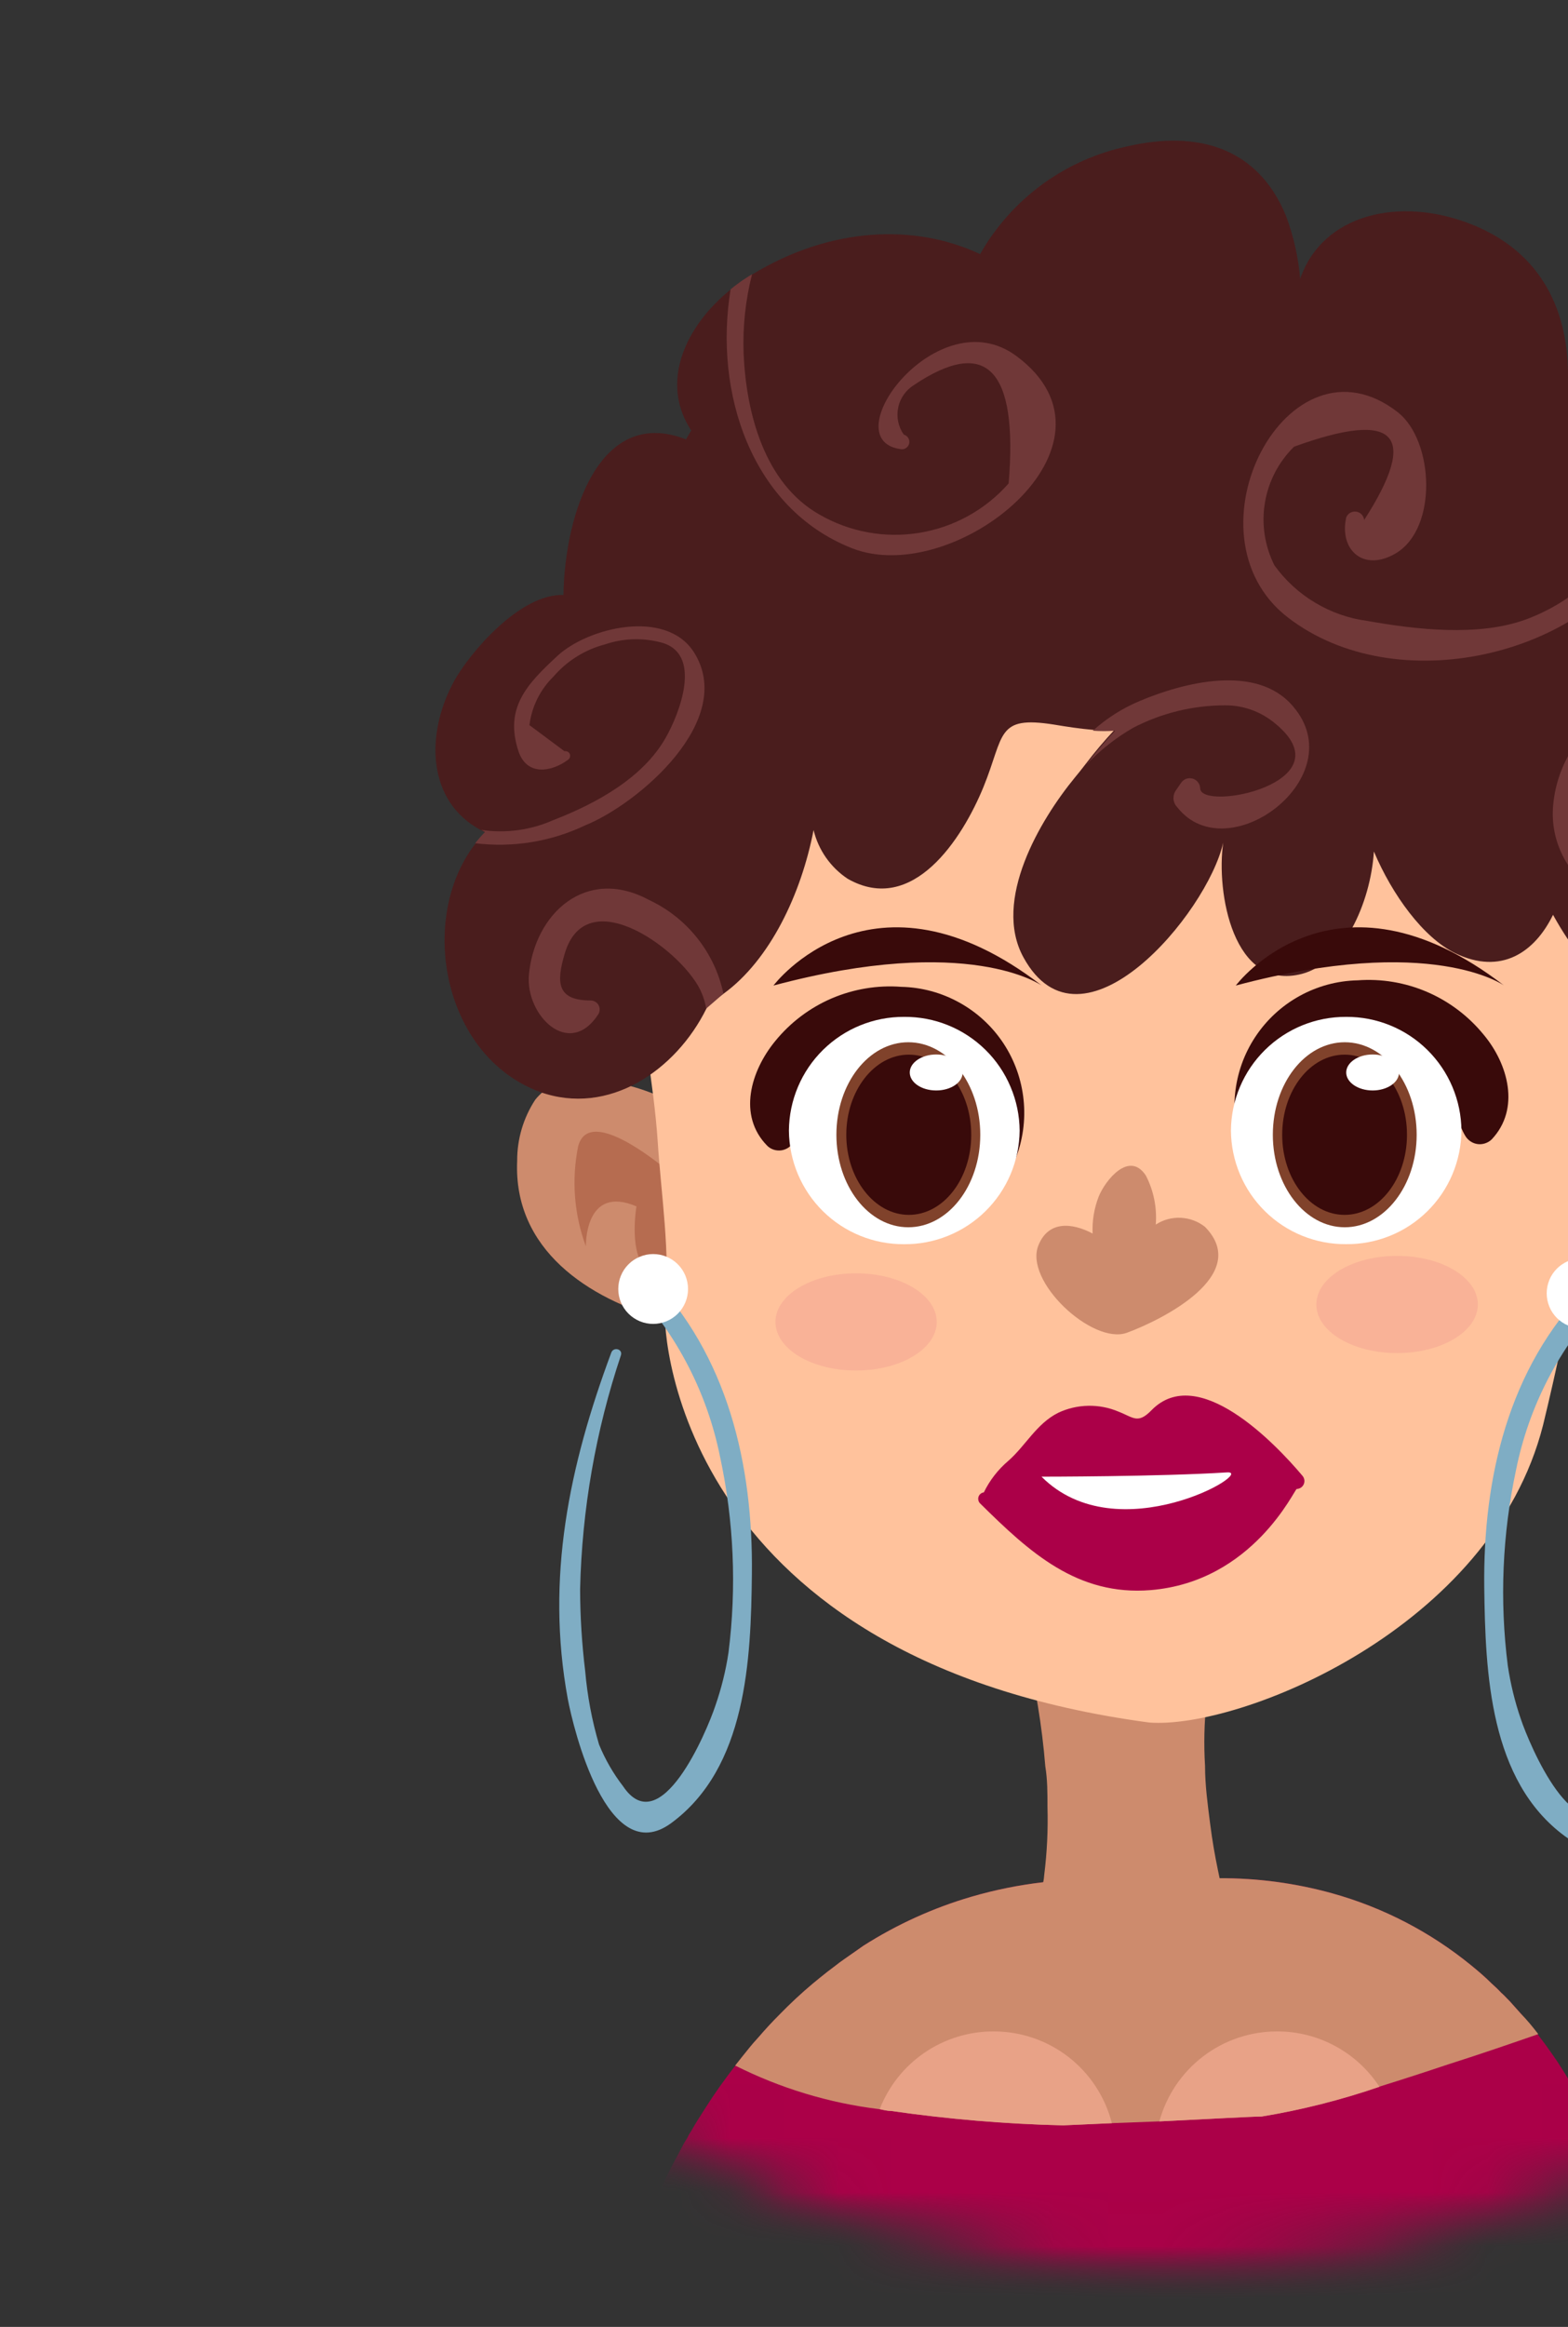 <svg width="29" height="43" viewBox="0 0 29 43" fill="none" xmlns="http://www.w3.org/2000/svg">
<rect x="0" y="0" width="29" height="43" fill="#333333" stroke="none"/>
<mask id="mask0" mask-type="alpha" maskUnits="userSpaceOnUse" x="0" y="0" width="42" height="43">
<path d="M42 21.002C42.001 23.76 41.458 26.491 40.403 29.038C39.347 31.587 37.801 33.902 35.851 35.852C33.901 37.802 31.586 39.349 29.038 40.405C26.49 41.46 23.76 42.004 21.002 42.004C15.432 42.004 10.09 39.791 6.151 35.852C2.213 31.914 0 26.572 0 21.002C0 15.432 2.213 10.09 6.151 6.151C10.09 2.213 15.432 0 21.002 0C23.76 -3.78225e-08 26.49 0.543 29.038 1.599C31.586 2.654 33.901 4.201 35.851 6.151C37.801 8.102 39.347 10.417 40.403 12.965C41.458 15.513 42.001 18.244 42 21.002Z" fill="white"/>
</mask>
<g mask="url(#mask0)">
<mask id="mask1" mask-type="alpha" maskUnits="userSpaceOnUse" x="1" y="-1" width="44" height="44">
<path d="M44.23 20.613C44.23 23.452 43.672 26.263 42.586 28.885C41.5 31.508 39.908 33.891 37.901 35.898C35.894 37.906 33.511 39.498 30.889 40.584C28.266 41.671 25.455 42.23 22.617 42.23C16.884 42.23 11.385 39.953 7.331 35.899C3.277 31.845 1 26.346 1 20.613C1 17.775 1.559 14.964 2.646 12.341C3.732 9.719 5.324 7.336 7.332 5.329C9.339 3.322 11.722 1.73 14.345 0.644C16.967 -0.442 19.778 -1 22.617 -1C28.349 -1 33.846 1.277 37.9 5.33C41.953 9.384 44.23 14.881 44.23 20.613Z" fill="white"/>
</mask>
<g mask="url(#mask1)">
<path d="M30.601 42.102C30.601 42.102 20.863 43.006 11.617 42.032C11.71 41.707 11.821 41.389 11.95 41.077C11.967 41.031 11.987 40.981 12.01 40.931C12.093 40.725 12.2 40.492 12.319 40.242C12.389 40.093 12.472 39.94 12.559 39.78L12.635 39.634C12.662 39.587 12.685 39.547 12.715 39.501C12.731 39.463 12.751 39.428 12.775 39.394C12.855 39.251 12.948 39.108 13.041 38.962C13.207 38.699 13.393 38.437 13.6 38.17C13.676 38.071 13.756 37.974 13.836 37.874C13.916 37.775 13.969 37.715 14.039 37.638C14.158 37.499 14.288 37.359 14.425 37.223C14.618 37.024 14.821 36.835 15.033 36.657C15.123 36.584 15.213 36.508 15.309 36.434L15.449 36.328C15.502 36.285 15.559 36.245 15.615 36.205L15.968 35.956C16.587 35.562 17.259 35.257 17.963 35.051C18.398 34.924 18.843 34.834 19.294 34.782C19.649 34.74 20.006 34.719 20.364 34.718L21.545 34.788C21.875 34.733 22.209 34.706 22.543 34.708C23.252 34.704 23.958 34.798 24.641 34.988C25.58 35.249 26.454 35.702 27.209 36.318C27.335 36.421 27.462 36.528 27.585 36.651C27.645 36.704 27.708 36.764 27.764 36.824L27.811 36.867L27.927 36.986L28.13 37.213C28.233 37.332 28.336 37.459 28.436 37.589C28.536 37.718 28.609 37.818 28.695 37.941C28.782 38.064 28.815 38.114 28.872 38.204C28.928 38.294 28.962 38.343 29.005 38.42C29.116 38.599 29.227 38.789 29.337 38.989C29.43 39.172 29.524 39.361 29.61 39.561C29.64 39.62 29.663 39.677 29.69 39.737L29.773 39.963L29.929 40.369L30.082 40.768L30.155 40.961L30.272 41.267L30.601 42.102Z" fill="#AB0048"/>
<path d="M22.985 36.315C21.655 37.429 18.858 36.315 18.858 36.315C19.084 35.834 19.231 35.319 19.293 34.791C19.303 34.743 19.31 34.694 19.313 34.645C19.365 34.229 19.385 33.81 19.373 33.391C19.373 33.135 19.373 32.883 19.333 32.643C19.272 31.887 19.147 31.137 18.961 30.401L22.533 30.292C22.322 31.052 22.239 31.842 22.287 32.63C22.287 32.992 22.337 33.351 22.38 33.691C22.423 34.03 22.47 34.289 22.526 34.562L22.556 34.705C22.665 35.25 22.808 35.788 22.985 36.315Z" fill="#CD8B6D"/>
<path d="M28.45 37.589C27.981 37.751 27.405 37.951 26.787 38.147C26.361 38.29 25.919 38.433 25.5 38.563C24.791 38.806 24.064 38.99 23.325 39.112C23.142 39.112 22.27 39.162 21.429 39.202L20.551 39.235L19.653 39.275C18.59 39.25 17.529 39.161 16.477 39.009C16.404 39.009 16.327 38.989 16.257 38.975C15.331 38.862 14.431 38.589 13.597 38.17C13.673 38.071 13.753 37.974 13.833 37.874C13.912 37.775 13.966 37.715 14.036 37.638C14.155 37.499 14.285 37.359 14.421 37.223C14.615 37.024 14.818 36.835 15.03 36.657C15.12 36.584 15.21 36.508 15.306 36.434L15.446 36.328C15.499 36.285 15.555 36.245 15.612 36.205L15.968 35.956C16.587 35.562 17.259 35.257 17.963 35.051C18.398 34.924 18.843 34.834 19.294 34.782C19.649 34.74 20.007 34.719 20.364 34.718L21.545 34.788C21.875 34.733 22.209 34.706 22.543 34.708C23.252 34.704 23.958 34.798 24.642 34.988C25.58 35.249 26.454 35.702 27.209 36.318C27.335 36.421 27.462 36.528 27.585 36.651C27.645 36.704 27.708 36.764 27.764 36.824L27.811 36.867L27.927 36.986L28.13 37.213C28.247 37.332 28.35 37.459 28.45 37.589Z" fill="#CD8B6D"/>
<path d="M20.564 39.235L19.666 39.275C18.603 39.25 17.542 39.161 16.49 39.009C16.416 39.009 16.34 38.989 16.27 38.975C16.435 38.551 16.725 38.187 17.1 37.931C17.476 37.675 17.921 37.538 18.375 37.539C18.877 37.538 19.364 37.704 19.761 38.011C20.157 38.319 20.44 38.749 20.564 39.235Z" fill="#E8A287"/>
<path d="M25.513 38.563C24.805 38.806 24.077 38.99 23.338 39.112C23.155 39.112 22.284 39.162 21.442 39.202C21.573 38.724 21.857 38.302 22.25 38.002C22.644 37.701 23.125 37.539 23.62 37.539C23.996 37.538 24.366 37.632 24.697 37.811C25.027 37.99 25.308 38.248 25.513 38.563Z" fill="#E8A287"/>
<path d="M29.271 20.657C29.431 20.445 29.648 20.284 29.896 20.191C30.128 20.098 30.369 20.028 30.614 19.982C31.097 19.885 31.685 19.879 32.028 20.314C32.247 20.649 32.363 21.041 32.36 21.442C32.434 23.081 31.053 23.989 29.637 24.378C29.367 24.452 28.902 24.711 28.702 24.402C28.373 23.84 28.868 21.249 29.271 20.657Z" fill="#CD8B6D"/>
<path d="M29.271 21.901C29.271 21.901 31.01 20.291 31.243 21.182C31.369 21.8 31.321 22.44 31.103 23.031C31.103 23.031 31.133 21.881 30.166 22.293C30.166 22.293 30.498 24.232 29.038 23.331C28.891 23.106 28.834 22.835 28.877 22.57C28.92 22.306 29.061 22.067 29.271 21.901Z" fill="#B66C50"/>
<path d="M12.658 20.657C12.498 20.445 12.281 20.284 12.033 20.191C11.8 20.102 11.558 20.035 11.311 19.992C10.829 19.895 10.241 19.889 9.898 20.324C9.679 20.659 9.563 21.051 9.565 21.452C9.492 23.091 10.876 23.999 12.289 24.388C12.559 24.462 13.024 24.721 13.224 24.412C13.56 23.84 13.068 21.249 12.658 20.657Z" fill="#CD8B6D"/>
<path d="M12.665 21.901C12.665 21.901 10.929 20.291 10.693 21.182C10.568 21.8 10.617 22.44 10.836 23.031C10.836 23.031 10.806 21.881 11.771 22.293C11.771 22.293 11.438 24.232 12.898 23.331C13.046 23.107 13.103 22.835 13.06 22.57C13.017 22.305 12.876 22.067 12.665 21.901Z" fill="#B66C50"/>
<path d="M29.767 19.29C29.733 19.622 29.69 19.928 29.65 20.251C29.397 22.298 29.026 24.329 28.539 26.334C27.582 30.105 22.916 31.961 21.253 31.831C12.685 30.681 12.24 24.801 12.3 24.162C12.403 23.165 12.226 22.077 12.163 21.076C12.127 20.547 12.05 20.002 11.974 19.456C11.807 18.542 11.775 17.609 11.88 16.686C11.885 16.642 11.893 16.599 11.904 16.556C12.072 15.63 12.339 14.724 12.702 13.856C13.79 11.195 15.988 8.248 19.127 8.202C19.875 8.196 20.619 8.308 21.332 8.534C22.367 8.862 23.358 9.314 24.282 9.881C26.258 11.079 28.23 12.435 29.218 14.611C29.91 16.144 29.936 17.687 29.767 19.29Z" fill="#FFC29C"/>
<path d="M33.472 14.601C33.499 15.037 33.481 15.475 33.415 15.908C33.407 16.314 33.292 16.71 33.083 17.058C32.914 17.462 32.647 17.816 32.305 18.088C31.963 18.36 31.558 18.541 31.127 18.615C30.919 18.714 30.682 18.731 30.462 18.665C29.694 18.631 29.345 18.242 29.275 17.74C29.069 17.477 28.884 17.198 28.723 16.905C28.39 17.59 27.768 18.029 26.913 17.614C26.321 17.324 25.749 16.536 25.41 15.735C25.347 16.703 24.835 17.8 24.08 17.996C22.803 18.329 22.49 16.483 22.623 15.572C22.327 16.882 19.999 19.649 18.928 17.69C18.353 16.639 19.234 15.153 19.883 14.364C19.939 14.298 20.002 14.218 20.076 14.122C20.244 13.901 20.424 13.689 20.614 13.486C20.477 13.496 20.339 13.496 20.202 13.486C19.969 13.466 19.733 13.43 19.494 13.39C18.419 13.22 18.582 13.579 18.19 14.541C17.797 15.502 16.88 16.922 15.679 16.24C15.362 16.03 15.136 15.708 15.047 15.339C14.817 16.526 14.239 17.74 13.384 18.362C13.299 18.427 13.209 18.485 13.115 18.535L13.065 18.638C12.503 19.776 11.259 20.634 9.985 20.178C8.186 19.513 7.72 16.975 8.791 15.592C8.849 15.52 8.91 15.451 8.974 15.385L8.904 15.345C7.906 14.823 7.857 13.589 8.392 12.598C8.671 12.083 9.613 10.965 10.421 10.995C10.444 9.505 11.086 7.493 12.686 8.119C12.722 8.065 12.749 8.009 12.785 7.956C12.193 7.061 12.682 6.017 13.52 5.345C13.633 5.253 13.752 5.168 13.876 5.092L13.916 5.069C15.356 4.197 16.909 4.124 18.127 4.696C18.416 4.188 18.809 3.748 19.282 3.403C19.755 3.059 20.295 2.82 20.867 2.701C22.121 2.415 23.258 2.701 23.787 3.995C23.925 4.367 24.013 4.756 24.047 5.152C24.459 3.955 25.882 3.625 27.196 4.138C28.51 4.65 29.032 5.751 28.999 7.058C29.437 7.135 29.864 7.272 30.266 7.463C30.403 7.53 30.54 7.603 30.675 7.683C30.815 7.766 30.954 7.852 31.094 7.949C32.308 8.787 33.339 10.124 33.542 11.547C33.629 12.06 33.538 12.588 33.282 13.041C33.259 13.084 33.236 13.121 33.212 13.157C33.281 13.375 33.335 13.597 33.376 13.822C33.425 14.079 33.458 14.339 33.472 14.601Z" fill="#4A1D1D"/>
<path d="M10.829 15.249C10.194 15.553 9.486 15.668 8.787 15.582C8.845 15.51 8.906 15.441 8.97 15.376L8.9 15.336C9.352 15.403 9.813 15.341 10.231 15.156C11.006 14.857 11.894 14.381 12.316 13.626C12.555 13.207 13.028 12.046 12.19 11.863C11.86 11.783 11.514 11.798 11.192 11.907C10.821 12.004 10.488 12.211 10.237 12.502C9.991 12.742 9.834 13.059 9.792 13.4L10.44 13.882C10.46 13.878 10.48 13.881 10.498 13.89C10.516 13.899 10.53 13.914 10.538 13.933C10.546 13.951 10.547 13.972 10.541 13.991C10.536 14.011 10.524 14.027 10.507 14.039C10.204 14.265 9.745 14.348 9.589 13.882C9.326 13.084 9.742 12.645 10.31 12.12C10.879 11.594 12.306 11.248 12.828 12.043C13.64 13.303 11.797 14.857 10.829 15.249Z" fill="#703838"/>
<path d="M15.758 10.131C13.896 9.399 13.197 7.251 13.513 5.345C13.626 5.253 13.745 5.168 13.869 5.092L13.909 5.069C13.787 5.547 13.735 6.039 13.753 6.532C13.799 7.613 14.129 8.923 15.149 9.505C15.71 9.83 16.365 9.951 17.005 9.846C17.644 9.742 18.227 9.419 18.655 8.933C18.83 6.823 18.247 6.216 16.905 7.114C16.831 7.16 16.766 7.221 16.715 7.293C16.665 7.364 16.629 7.446 16.612 7.532C16.594 7.618 16.594 7.707 16.612 7.793C16.63 7.879 16.665 7.96 16.716 8.032C16.751 8.041 16.781 8.064 16.8 8.096C16.818 8.127 16.823 8.165 16.814 8.2C16.805 8.235 16.782 8.265 16.75 8.284C16.719 8.302 16.681 8.307 16.646 8.298C15.402 8.112 17.348 5.504 18.798 6.579C21.006 8.215 17.657 10.879 15.758 10.131Z" fill="#703838"/>
<path d="M31.087 7.936C31.005 8.669 30.797 9.382 30.471 10.044C29.304 12.139 25.815 12.948 23.82 11.411C21.825 9.875 23.82 6.03 25.855 7.62C26.52 8.145 26.597 9.765 25.812 10.227C25.217 10.576 24.765 10.161 24.898 9.562C24.912 9.526 24.938 9.496 24.971 9.477C25.005 9.457 25.044 9.45 25.082 9.455C25.12 9.46 25.156 9.478 25.183 9.506C25.209 9.534 25.226 9.57 25.23 9.609C26.254 8.019 25.822 7.568 23.933 8.255C23.648 8.535 23.459 8.898 23.394 9.292C23.329 9.686 23.391 10.09 23.57 10.447C23.772 10.726 24.027 10.961 24.323 11.137C24.618 11.314 24.946 11.429 25.287 11.474C26.188 11.634 27.349 11.77 28.23 11.444C29.856 10.836 30.558 9.306 30.654 7.66C30.808 7.753 30.934 7.839 31.087 7.936Z" fill="#703838"/>
<path d="M33.368 13.809C33.24 13.656 33.087 13.526 32.916 13.423C32.583 13.213 32.206 13.082 31.815 13.04C31.424 12.998 31.028 13.046 30.658 13.18C29.9 13.47 29.178 14.155 29.198 15.033C29.183 15.24 29.226 15.446 29.321 15.63C29.417 15.814 29.562 15.968 29.74 16.074C29.981 16.208 30.252 16.279 30.528 16.28C30.972 16.293 31.026 16.034 30.691 15.502C30.663 15.53 30.626 15.548 30.586 15.554C30.546 15.559 30.506 15.551 30.471 15.531C30.436 15.511 30.409 15.48 30.393 15.443C30.378 15.405 30.375 15.364 30.385 15.325C30.738 14.211 32.53 15.771 31.326 16.536C30.122 17.301 28.596 16.257 28.726 14.873C28.879 13.277 30.512 12.439 31.965 12.582C32.429 12.641 32.875 12.796 33.275 13.037C33.252 13.081 33.229 13.117 33.205 13.154C33.273 13.369 33.328 13.587 33.368 13.809Z" fill="#703838"/>
<path d="M21.778 14.923C21.738 14.884 21.713 14.834 21.705 14.779C21.698 14.724 21.71 14.668 21.738 14.62L21.841 14.471C21.863 14.436 21.895 14.409 21.933 14.394C21.971 14.379 22.014 14.377 22.053 14.387C22.093 14.397 22.128 14.42 22.154 14.452C22.18 14.484 22.195 14.523 22.197 14.564C22.197 15.01 24.934 14.467 23.581 13.367C23.32 13.149 22.992 13.031 22.653 13.034C22.062 13.035 21.48 13.177 20.956 13.45C20.634 13.636 20.34 13.867 20.085 14.138C20.253 13.917 20.433 13.705 20.624 13.503C20.487 13.513 20.349 13.513 20.212 13.503C20.47 13.271 20.765 13.084 21.086 12.951C21.878 12.618 23.238 12.256 23.913 13.051C25.037 14.354 22.706 16.094 21.778 14.923Z" fill="#703838"/>
<path d="M13.38 18.362C13.3 17.986 13.134 17.634 12.894 17.333C12.655 17.032 12.349 16.791 12 16.629C10.839 16.004 9.888 16.879 9.782 18.013C9.715 18.758 10.527 19.579 11.069 18.738C11.083 18.713 11.091 18.684 11.091 18.655C11.091 18.626 11.084 18.597 11.069 18.572C11.055 18.547 11.034 18.526 11.008 18.511C10.983 18.496 10.955 18.489 10.926 18.488C10.297 18.488 10.287 18.156 10.444 17.624C10.856 16.227 12.692 17.624 12.981 18.359C13.018 18.448 13.045 18.542 13.061 18.638L13.38 18.362Z" fill="#703838"/>
<g opacity="0.4">
<path opacity="0.4" d="M27.332 24.106C27.332 24.601 26.667 25.004 25.839 25.004C25.011 25.004 24.346 24.601 24.346 24.106C24.346 23.61 25.011 23.208 25.839 23.208C26.667 23.208 27.332 23.61 27.332 24.106Z" fill="#DB5D7B"/>
<path opacity="0.4" d="M17.325 24.428C17.325 24.924 16.66 25.326 15.832 25.326C15.004 25.326 14.342 24.924 14.342 24.428C14.342 23.933 15.007 23.53 15.832 23.53C16.657 23.53 17.325 23.933 17.325 24.428Z" fill="#DB5D7B"/>
</g>
<path d="M14.342 19.233C14.621 18.892 14.978 18.623 15.383 18.449C15.789 18.276 16.23 18.202 16.67 18.236C17.045 18.244 17.413 18.344 17.742 18.526C18.07 18.707 18.351 18.966 18.558 19.279C18.765 19.593 18.893 19.951 18.931 20.325C18.97 20.699 18.917 21.076 18.778 21.425C18.742 21.518 18.572 21.518 18.585 21.398C18.618 21.124 18.593 20.846 18.512 20.582C18.431 20.318 18.297 20.073 18.117 19.864C17.937 19.654 17.715 19.485 17.466 19.365C17.217 19.246 16.946 19.179 16.67 19.17C16.402 19.165 16.136 19.213 15.887 19.312C15.639 19.412 15.413 19.56 15.223 19.749C14.844 20.125 14.934 20.683 14.674 21.109C14.65 21.149 14.617 21.184 14.577 21.21C14.538 21.235 14.493 21.252 14.447 21.258C14.4 21.264 14.352 21.259 14.308 21.245C14.263 21.23 14.222 21.205 14.189 21.172C13.64 20.614 13.883 19.789 14.342 19.233Z" fill="#390A0A"/>
<path d="M14.591 20.893C14.593 21.171 14.65 21.445 14.758 21.701C14.867 21.957 15.024 22.189 15.222 22.384C15.42 22.579 15.655 22.733 15.912 22.837C16.169 22.941 16.445 22.994 16.723 22.992C17.284 22.996 17.824 22.777 18.224 22.384C18.625 21.991 18.853 21.454 18.858 20.893C18.856 20.615 18.799 20.34 18.69 20.084C18.582 19.827 18.424 19.595 18.226 19.4C18.027 19.205 17.793 19.05 17.535 18.946C17.277 18.841 17.001 18.789 16.723 18.791C16.161 18.788 15.622 19.007 15.222 19.401C14.822 19.795 14.595 20.332 14.591 20.893Z" fill="white"/>
<path d="M18.13 20.97C18.13 21.914 17.534 22.679 16.799 22.679C16.064 22.679 15.469 21.914 15.469 20.97C15.469 20.025 16.064 19.26 16.799 19.26C17.534 19.26 18.13 20.025 18.13 20.97Z" fill="#80422B"/>
<path d="M17.963 20.97C17.963 21.788 17.445 22.45 16.809 22.45C16.174 22.45 15.652 21.784 15.652 20.97C15.652 20.155 16.171 19.489 16.809 19.489C17.448 19.489 17.963 20.151 17.963 20.97Z" fill="#390A0A"/>
<path d="M17.804 19.819C17.804 20.002 17.588 20.151 17.315 20.151C17.042 20.151 16.826 20.002 16.826 19.819C16.826 19.636 17.046 19.486 17.315 19.486C17.584 19.486 17.804 19.636 17.804 19.819Z" fill="white"/>
<path d="M27.435 19.114C27.155 18.773 26.798 18.504 26.393 18.33C25.988 18.156 25.546 18.083 25.107 18.116C24.731 18.124 24.363 18.224 24.033 18.406C23.704 18.588 23.424 18.847 23.217 19.16C23.009 19.474 22.881 19.834 22.843 20.208C22.805 20.582 22.858 20.96 22.998 21.309C23.035 21.402 23.204 21.402 23.191 21.282C23.159 21.008 23.184 20.73 23.264 20.465C23.345 20.201 23.48 19.957 23.66 19.747C23.84 19.538 24.061 19.368 24.31 19.249C24.559 19.129 24.831 19.063 25.107 19.054C25.374 19.048 25.64 19.096 25.889 19.195C26.137 19.293 26.363 19.441 26.553 19.629C26.933 20.005 26.843 20.567 27.102 20.993C27.126 21.033 27.16 21.067 27.199 21.093C27.238 21.119 27.283 21.136 27.33 21.142C27.376 21.148 27.424 21.143 27.468 21.128C27.513 21.113 27.554 21.089 27.588 21.056C28.123 20.491 27.894 19.659 27.435 19.114Z" fill="#390A0A"/>
<path d="M22.766 20.893C22.768 21.171 22.825 21.445 22.933 21.701C23.041 21.957 23.199 22.189 23.397 22.384C23.595 22.579 23.829 22.733 24.087 22.837C24.344 22.941 24.62 22.994 24.898 22.991C25.175 22.994 25.451 22.941 25.708 22.837C25.966 22.733 26.2 22.579 26.398 22.384C26.596 22.189 26.754 21.957 26.862 21.701C26.97 21.445 27.027 21.171 27.029 20.893C27.025 20.332 26.798 19.795 26.398 19.401C25.999 19.007 25.459 18.788 24.898 18.791C24.336 18.788 23.797 19.007 23.397 19.401C22.997 19.795 22.77 20.332 22.766 20.893Z" fill="white"/>
<path d="M26.201 20.97C26.201 21.914 25.602 22.679 24.871 22.679C24.139 22.679 23.541 21.914 23.541 20.97C23.541 20.025 24.136 19.26 24.871 19.26C25.606 19.26 26.201 20.025 26.201 20.97Z" fill="#80422B"/>
<path d="M26.022 20.97C26.022 21.788 25.506 22.45 24.868 22.45C24.229 22.45 23.714 21.784 23.714 20.97C23.714 20.155 24.229 19.489 24.868 19.489C25.506 19.489 26.022 20.151 26.022 20.97Z" fill="#390A0A"/>
<path d="M25.875 19.819C25.875 20.002 25.656 20.151 25.387 20.151C25.117 20.151 24.898 20.002 24.898 19.819C24.898 19.636 25.117 19.486 25.387 19.486C25.656 19.486 25.875 19.636 25.875 19.819Z" fill="white"/>
<path d="M24.086 27.268C23.574 26.66 22.154 25.187 21.299 26.058C21.043 26.321 20.966 26.194 20.684 26.085C20.507 26.01 20.316 25.974 20.124 25.978C19.932 25.982 19.743 26.026 19.57 26.108C19.167 26.311 18.974 26.71 18.648 26.996C18.459 27.156 18.305 27.355 18.196 27.578C18.174 27.581 18.153 27.59 18.136 27.604C18.118 27.618 18.105 27.637 18.098 27.658C18.091 27.679 18.09 27.701 18.095 27.723C18.099 27.745 18.11 27.765 18.126 27.781C19.044 28.689 19.925 29.494 21.282 29.384C23.178 29.227 23.943 27.515 23.983 27.515C24.011 27.514 24.038 27.505 24.062 27.489C24.085 27.473 24.103 27.451 24.114 27.425C24.125 27.399 24.128 27.37 24.123 27.343C24.118 27.315 24.105 27.289 24.086 27.268Z" fill="#AB0048"/>
<path d="M19.263 27.288C19.263 27.288 21.442 27.288 22.692 27.209C23.254 27.172 20.674 28.702 19.263 27.288Z" fill="white"/>
<path d="M14.305 18.212C14.305 18.212 16.121 15.791 19.267 18.212C19.264 18.212 17.93 17.245 14.305 18.212Z" fill="#390A0A"/>
<path d="M22.856 18.212C22.856 18.212 24.668 15.791 27.818 18.212C27.818 18.212 26.484 17.245 22.856 18.212Z" fill="#390A0A"/>
<path d="M22.287 22.672C22.159 22.57 22.002 22.512 21.838 22.504C21.675 22.496 21.513 22.54 21.376 22.629C21.4 22.316 21.337 22.003 21.193 21.724C20.887 21.256 20.444 21.808 20.321 22.11C20.236 22.328 20.197 22.561 20.208 22.795C19.819 22.589 19.393 22.562 19.21 23.002C18.921 23.667 20.208 24.861 20.843 24.628C21.479 24.395 23.158 23.564 22.287 22.672Z" fill="#CD8B6D"/>
<path d="M12.013 23.564L11.973 23.524C11.8 23.344 11.531 23.617 11.704 23.793C12.522 24.665 13.081 25.747 13.317 26.919C13.573 28.109 13.626 29.334 13.473 30.541C13.423 30.875 13.341 31.203 13.23 31.522C13.068 32.008 12.213 34.036 11.524 33.009C11.342 32.773 11.192 32.513 11.079 32.237C10.948 31.795 10.863 31.34 10.823 30.88C10.762 30.378 10.73 29.873 10.729 29.367C10.763 27.896 11.017 26.439 11.484 25.044C11.521 24.927 11.345 24.884 11.305 24.997C10.527 27.086 10.091 29.161 10.5 31.389C10.603 31.938 11.232 34.555 12.412 33.691C13.809 32.666 13.889 30.674 13.906 29.084C13.929 27.062 13.46 25.044 12.013 23.564Z" fill="#7FADC4"/>
<path d="M12.725 23.82C12.725 23.991 12.657 24.155 12.536 24.276C12.415 24.397 12.251 24.465 12.08 24.465C11.995 24.465 11.911 24.448 11.833 24.416C11.755 24.383 11.684 24.336 11.624 24.276C11.564 24.216 11.516 24.145 11.484 24.067C11.451 23.988 11.435 23.904 11.435 23.82C11.435 23.735 11.451 23.651 11.484 23.573C11.516 23.494 11.564 23.423 11.624 23.363C11.684 23.303 11.755 23.256 11.833 23.224C11.911 23.191 11.995 23.174 12.08 23.174C12.251 23.174 12.415 23.242 12.536 23.363C12.657 23.484 12.725 23.648 12.725 23.82Z" fill="white"/>
<path d="M29.344 23.806L29.384 23.763C29.557 23.587 29.826 23.86 29.657 24.036C28.837 24.906 28.277 25.987 28.04 27.159C27.785 28.35 27.733 29.576 27.887 30.784C27.937 31.117 28.017 31.446 28.127 31.765C28.29 32.251 29.148 34.279 29.833 33.252C30.015 33.014 30.165 32.754 30.278 32.477C30.409 32.035 30.494 31.582 30.535 31.123C30.596 30.621 30.629 30.116 30.631 29.61C30.595 28.139 30.339 26.682 29.873 25.286C29.839 25.17 30.012 25.127 30.052 25.236C30.831 27.328 31.266 29.404 30.857 31.632C30.754 32.181 30.125 34.798 28.945 33.933C27.548 32.909 27.471 30.917 27.451 29.327C27.428 27.308 27.897 25.283 29.344 23.806Z" fill="#7FADC4"/>
<path d="M29.916 23.899C29.916 23.986 29.899 24.072 29.865 24.151C29.832 24.231 29.782 24.303 29.72 24.363C29.658 24.423 29.585 24.47 29.504 24.501C29.424 24.533 29.337 24.547 29.251 24.545C29.166 24.545 29.082 24.528 29.004 24.496C28.926 24.463 28.855 24.416 28.795 24.356C28.735 24.296 28.687 24.225 28.655 24.146C28.623 24.068 28.606 23.984 28.606 23.899C28.606 23.815 28.623 23.731 28.655 23.653C28.687 23.574 28.735 23.503 28.795 23.443C28.855 23.383 28.926 23.336 29.004 23.303C29.082 23.271 29.166 23.254 29.251 23.254C29.337 23.252 29.424 23.266 29.504 23.297C29.585 23.329 29.658 23.376 29.72 23.436C29.782 23.496 29.832 23.568 29.865 23.648C29.899 23.727 29.916 23.813 29.916 23.899Z" fill="white"/>
</g>
</g>
</svg>
